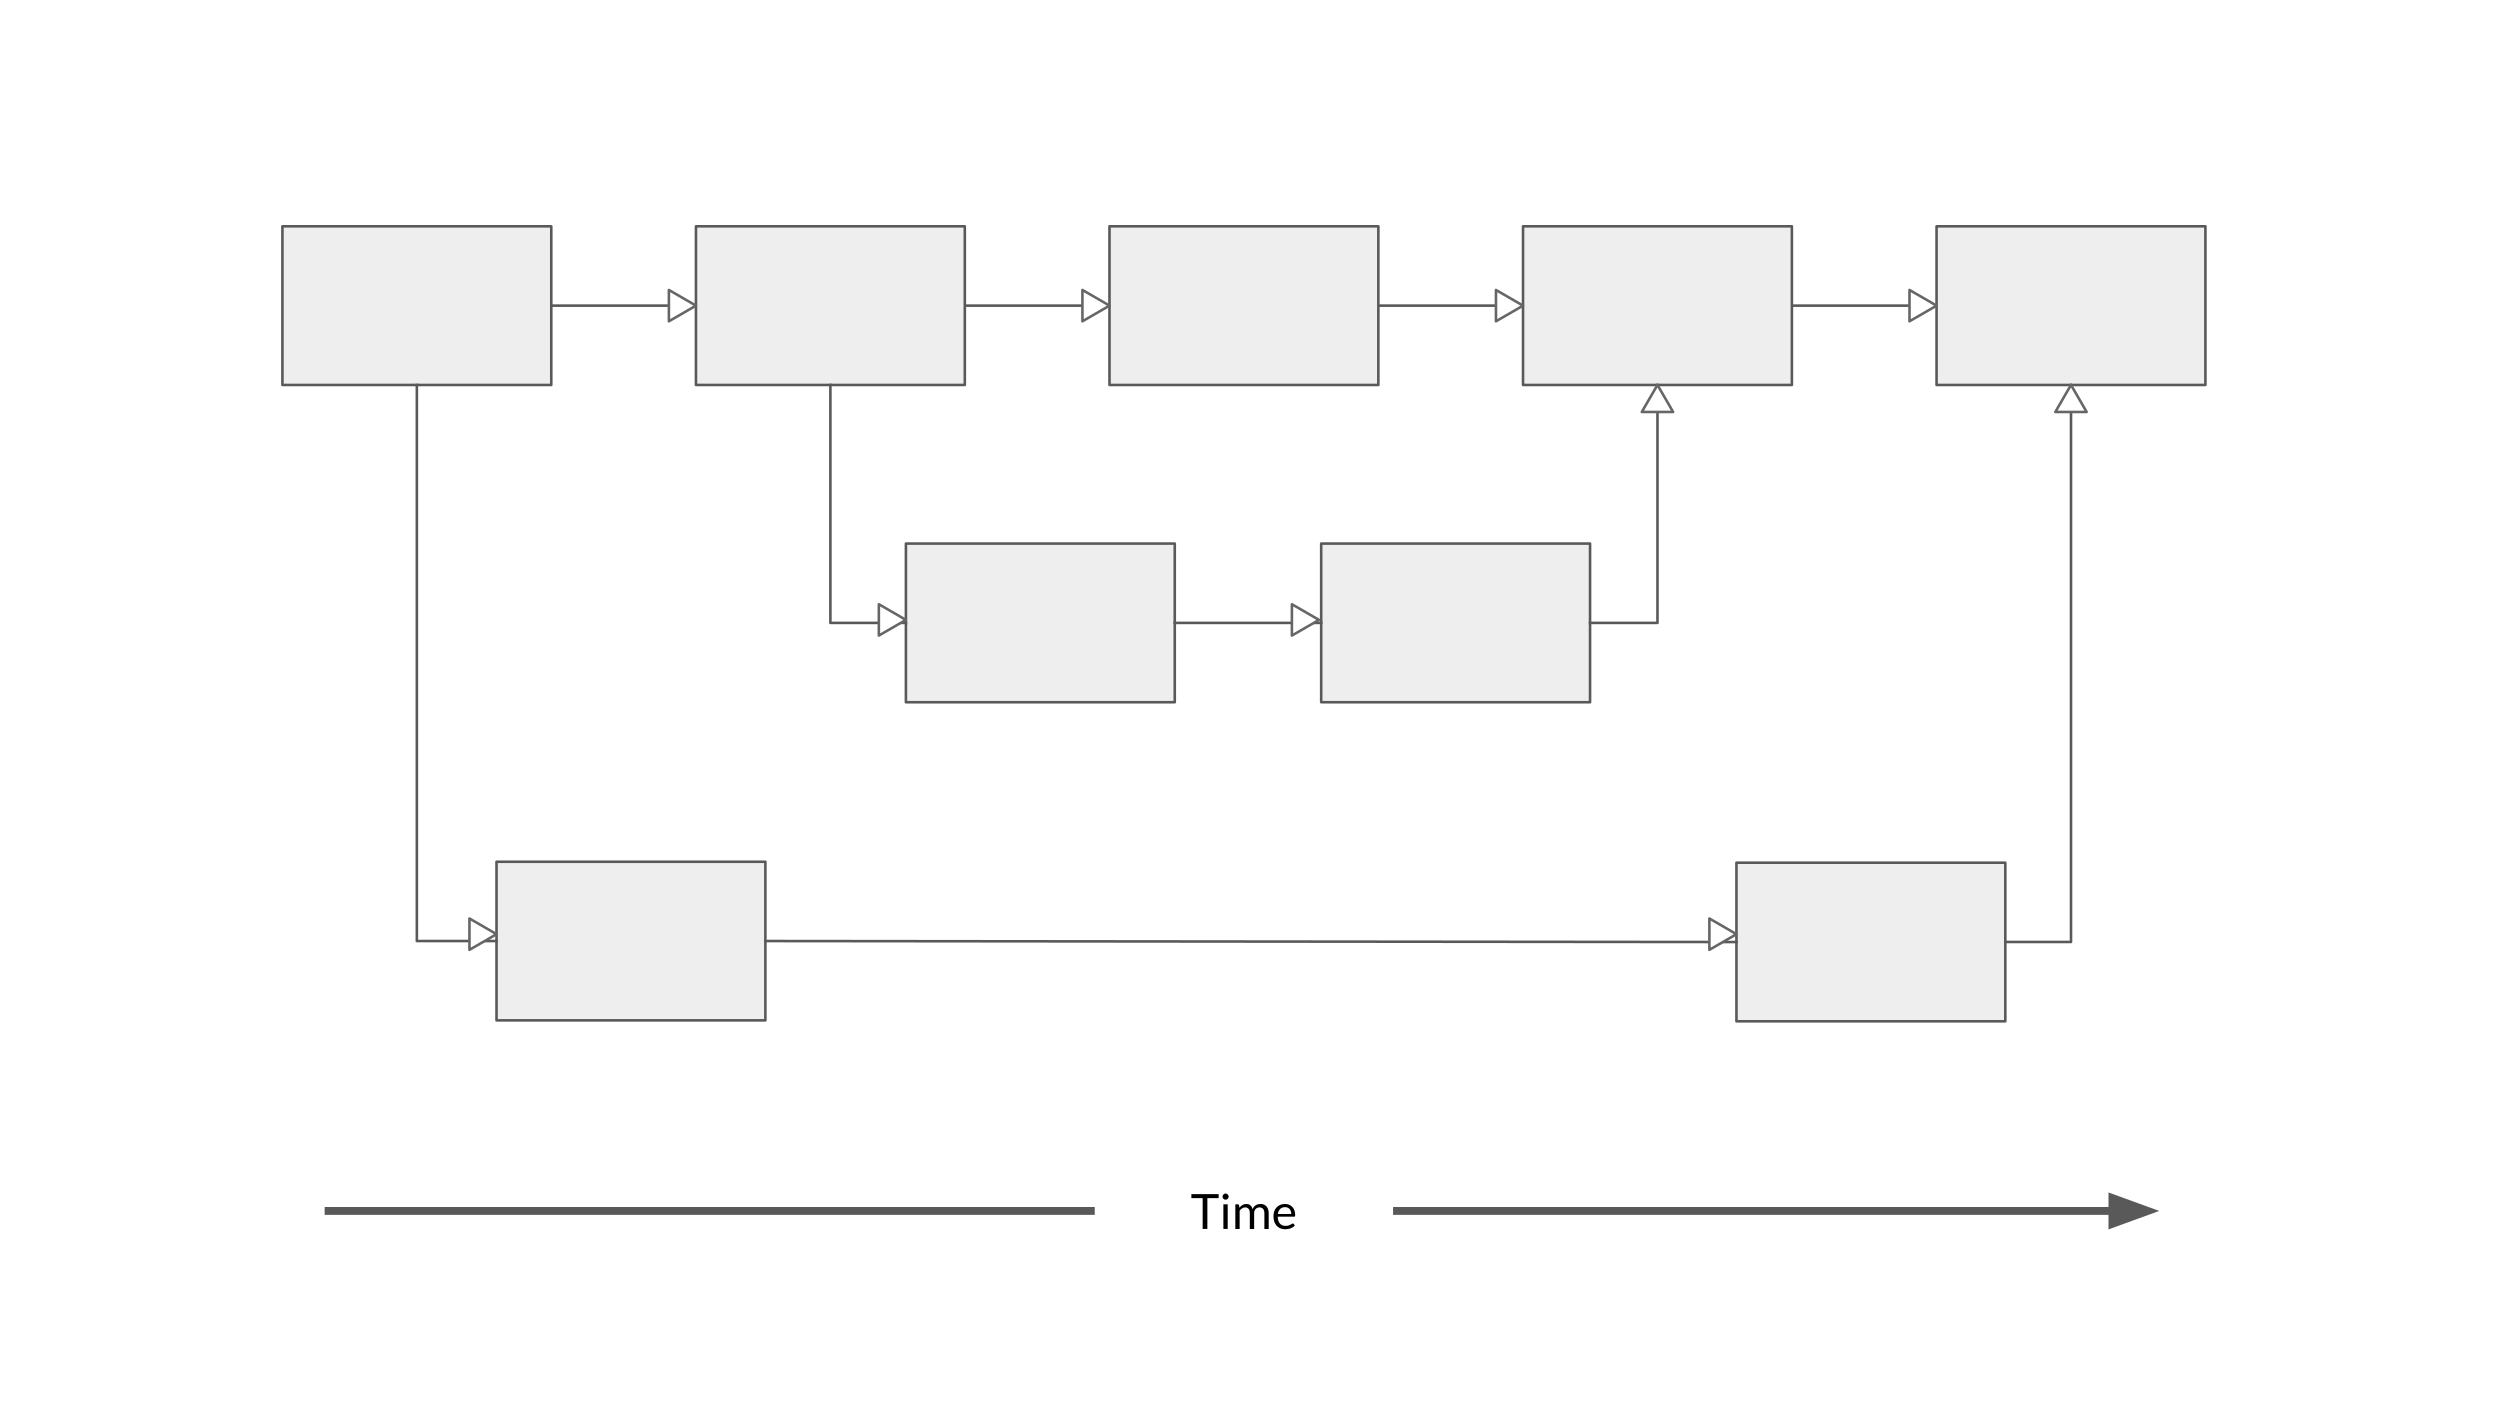 <svg version="1.1" viewBox="0.0 0.0 960.0 540.0" fill="none" stroke="none" stroke-linecap="square" stroke-miterlimit="10" xmlns:xlink="http://www.w3.org/1999/xlink" xmlns="http://www.w3.org/2000/svg"><rect x="0.0" y="0.0" width="960.0" height="540.0" fill="#333333" stroke="none"/><clipPath id="g5f193edc6f_0_0.0"><path d="m0 0l960.0 0l0 540.0l-960.0 0l0 -540.0z" clip-rule="nonzero"/></clipPath><g clip-path="url(#g5f193edc6f_0_0.0)"><path fill="#ffffff" d="m0 0l960.0 0l0 540.0l-960.0 0z" fill-rule="evenodd"/><path fill="#000000" fill-opacity="0.0" d="m211.693 117.362l531.937 0" fill-rule="evenodd"/><path stroke="#595959" stroke-width="1.0" stroke-linejoin="round" stroke-linecap="butt" d="m211.693 117.362l531.937 0" fill-rule="evenodd"/><path fill="#eeeeee" d="m108.449 86.906l103.244 0l0 60.913l-103.244 0z" fill-rule="evenodd"/><path stroke="#595959" stroke-width="1.0" stroke-linejoin="round" stroke-linecap="butt" d="m108.449 86.906l103.244 0l0 60.913l-103.244 0z" fill-rule="evenodd"/><path fill="#eeeeee" d="m267.246 86.906l103.244 0l0 60.913l-103.244 0z" fill-rule="evenodd"/><path stroke="#595959" stroke-width="1.0" stroke-linejoin="round" stroke-linecap="butt" d="m267.246 86.906l103.244 0l0 60.913l-103.244 0z" fill-rule="evenodd"/><path fill="#eeeeee" d="m426.043 86.906l103.244 0l0 60.913l-103.244 0z" fill-rule="evenodd"/><path stroke="#595959" stroke-width="1.0" stroke-linejoin="round" stroke-linecap="butt" d="m426.043 86.906l103.244 0l0 60.913l-103.244 0z" fill-rule="evenodd"/><path fill="#eeeeee" d="m584.841 86.906l103.244 0l0 60.913l-103.244 0z" fill-rule="evenodd"/><path stroke="#595959" stroke-width="1.0" stroke-linejoin="round" stroke-linecap="butt" d="m584.841 86.906l103.244 0l0 60.913l-103.244 0z" fill-rule="evenodd"/><path fill="#eeeeee" d="m743.638 86.906l103.244 0l0 60.913l-103.244 0z" fill-rule="evenodd"/><path stroke="#595959" stroke-width="1.0" stroke-linejoin="round" stroke-linecap="butt" d="m743.638 86.906l103.244 0l0 60.913l-103.244 0z" fill-rule="evenodd"/><path fill="#eeeeee" d="m347.868 208.732l103.244 0l0 60.913l-103.244 0z" fill-rule="evenodd"/><path stroke="#595959" stroke-width="1.0" stroke-linejoin="round" stroke-linecap="butt" d="m347.868 208.732l103.244 0l0 60.913l-103.244 0z" fill-rule="evenodd"/><path fill="#eeeeee" d="m507.334 208.732l103.244 0l0 60.913l-103.244 0z" fill-rule="evenodd"/><path stroke="#595959" stroke-width="1.0" stroke-linejoin="round" stroke-linecap="butt" d="m507.334 208.732l103.244 0l0 60.913l-103.244 0z" fill-rule="evenodd"/><path fill="#eeeeee" d="m190.663 330.906l103.244 0l0 60.913l-103.244 0z" fill-rule="evenodd"/><path stroke="#595959" stroke-width="1.0" stroke-linejoin="round" stroke-linecap="butt" d="m190.663 330.906l103.244 0l0 60.913l-103.244 0z" fill-rule="evenodd"/><path fill="#eeeeee" d="m666.795 331.268l103.244 0l0 60.913l-103.244 0z" fill-rule="evenodd"/><path stroke="#595959" stroke-width="1.0" stroke-linejoin="round" stroke-linecap="butt" d="m666.795 331.268l103.244 0l0 60.913l-103.244 0z" fill-rule="evenodd"/><path fill="#000000" fill-opacity="0.0" d="m160.071 147.819l0 213.543l30.583 0" fill-rule="evenodd"/><path stroke="#595959" stroke-width="1.0" stroke-linejoin="round" stroke-linecap="butt" d="m160.071 147.819l0 213.543l30.583 0" fill-rule="evenodd"/><path fill="#000000" fill-opacity="0.0" d="m770.039 361.724l25.228 0l0 -213.89" fill-rule="evenodd"/><path stroke="#595959" stroke-width="1.0" stroke-linejoin="round" stroke-linecap="butt" d="m770.039 361.724l25.228 0l0 -213.89" fill-rule="evenodd"/><path fill="#000000" fill-opacity="0.0" d="m293.907 361.362l372.882 0.378" fill-rule="evenodd"/><path stroke="#595959" stroke-width="1.0" stroke-linejoin="round" stroke-linecap="butt" d="m293.907 361.362l372.882 0.378" fill-rule="evenodd"/><path fill="#000000" fill-opacity="0.0" d="m318.868 147.819l0 91.37l29.008 0" fill-rule="evenodd"/><path stroke="#595959" stroke-width="1.0" stroke-linejoin="round" stroke-linecap="butt" d="m318.868 147.819l0 91.37l29.008 0" fill-rule="evenodd"/><path fill="#000000" fill-opacity="0.0" d="m610.578 239.189l25.89 0l0 -91.37" fill-rule="evenodd"/><path stroke="#595959" stroke-width="1.0" stroke-linejoin="round" stroke-linecap="butt" d="m610.578 239.189l25.89 0l0 -91.37" fill-rule="evenodd"/><path fill="#000000" fill-opacity="0.0" d="m451.112 239.189l56.22 0" fill-rule="evenodd"/><path stroke="#595959" stroke-width="1.0" stroke-linejoin="round" stroke-linecap="butt" d="m451.112 239.189l56.22 0" fill-rule="evenodd"/><path fill="#ffffff" d="m256.853 111.346l10.394 6.016l-10.394 6.016z" fill-rule="evenodd"/><path stroke="#666666" stroke-width="1.0" stroke-linejoin="round" stroke-linecap="butt" d="m256.853 111.346l10.394 6.016l-10.394 6.016z" fill-rule="evenodd"/><path fill="#ffffff" d="m415.651 111.346l10.394 6.016l-10.394 6.016z" fill-rule="evenodd"/><path stroke="#666666" stroke-width="1.0" stroke-linejoin="round" stroke-linecap="butt" d="m415.651 111.346l10.394 6.016l-10.394 6.016z" fill-rule="evenodd"/><path fill="#ffffff" d="m574.449 111.346l10.394 6.016l-10.394 6.016z" fill-rule="evenodd"/><path stroke="#666666" stroke-width="1.0" stroke-linejoin="round" stroke-linecap="butt" d="m574.449 111.346l10.394 6.016l-10.394 6.016z" fill-rule="evenodd"/><path fill="#ffffff" d="m733.247 111.346l10.394 6.016l-10.394 6.016z" fill-rule="evenodd"/><path stroke="#666666" stroke-width="1.0" stroke-linejoin="round" stroke-linecap="butt" d="m733.247 111.346l10.394 6.016l-10.394 6.016z" fill-rule="evenodd"/><path fill="#ffffff" d="m656.402 352.701l10.394 6.016l-10.394 6.016z" fill-rule="evenodd"/><path stroke="#666666" stroke-width="1.0" stroke-linejoin="round" stroke-linecap="butt" d="m656.402 352.701l10.394 6.016l-10.394 6.016z" fill-rule="evenodd"/><path fill="#ffffff" d="m496.089 232.024l10.394 6.016l-10.394 6.016z" fill-rule="evenodd"/><path stroke="#666666" stroke-width="1.0" stroke-linejoin="round" stroke-linecap="butt" d="m496.089 232.024l10.394 6.016l-10.394 6.016z" fill-rule="evenodd"/><path fill="#ffffff" d="m337.475 232.024l10.394 6.016l-10.394 6.016z" fill-rule="evenodd"/><path stroke="#666666" stroke-width="1.0" stroke-linejoin="round" stroke-linecap="butt" d="m337.475 232.024l10.394 6.016l-10.394 6.016z" fill-rule="evenodd"/><path fill="#ffffff" d="m180.27 352.701l10.394 6.016l-10.394 6.016z" fill-rule="evenodd"/><path stroke="#666666" stroke-width="1.0" stroke-linejoin="round" stroke-linecap="butt" d="m180.27 352.701l10.394 6.016l-10.394 6.016z" fill-rule="evenodd"/><path fill="#ffffff" d="m630.447 158.197l6.016 -10.394l6.016 10.394z" fill-rule="evenodd"/><path stroke="#666666" stroke-width="1.0" stroke-linejoin="round" stroke-linecap="butt" d="m630.447 158.197l6.016 -10.394l6.016 10.394z" fill-rule="evenodd"/><path fill="#ffffff" d="m789.243 158.197l6.016 -10.394l6.016 10.394z" fill-rule="evenodd"/><path stroke="#666666" stroke-width="1.0" stroke-linejoin="round" stroke-linecap="butt" d="m789.243 158.197l6.016 -10.394l6.016 10.394z" fill-rule="evenodd"/><path fill="#000000" fill-opacity="0.0" d="m126.165 465.0l702.992 0" fill-rule="evenodd"/><path stroke="#595959" stroke-width="3.0" stroke-linejoin="round" stroke-linecap="butt" d="m126.165 465.0l684.992 0" fill-rule="evenodd"/><path fill="#595959" stroke="#595959" stroke-width="3.0" stroke-linecap="butt" d="m811.158 469.955l13.614 -4.955l-13.614 -4.955z" fill-rule="evenodd"/><path fill="#ffffff" d="m420.386 445.0l114.551 0l0 40.0l-114.551 0z" fill-rule="evenodd"/><path fill="#000000" d="m467.958 458.545l0 1.531l-4.328 0l0 11.844l-1.812 0l0 -11.844l-4.328 0l0 -1.531l10.469 0zm3.476 3.922l0 9.453l-1.656 0l0 -9.453l1.656 0zm0.375 -2.969q0 0.25 -0.094 0.469q-0.094 0.203 -0.266 0.375q-0.156 0.156 -0.375 0.25q-0.219 0.094 -0.453 0.094q-0.25 0 -0.469 -0.094q-0.203 -0.094 -0.359 -0.25q-0.156 -0.172 -0.25 -0.375q-0.094 -0.219 -0.094 -0.469q0 -0.234 0.094 -0.453q0.094 -0.219 0.25 -0.375q0.156 -0.172 0.359 -0.266q0.219 -0.094 0.469 -0.094q0.234 0 0.453 0.094q0.219 0.094 0.375 0.266q0.172 0.156 0.266 0.375q0.094 0.219 0.094 0.453zm2.557 12.422l0 -9.453l0.984 0q0.359 0 0.453 0.344l0.125 0.969q0.516 -0.641 1.156 -1.047q0.656 -0.406 1.516 -0.406q0.969 0 1.562 0.531q0.594 0.531 0.844 1.438q0.203 -0.516 0.516 -0.891q0.328 -0.375 0.719 -0.609q0.406 -0.25 0.859 -0.359q0.453 -0.109 0.922 -0.109q0.75 0 1.328 0.234q0.578 0.234 0.984 0.703q0.406 0.453 0.625 1.125q0.219 0.656 0.219 1.516l0 6.016l-1.656 0l0 -6.016q0 -1.109 -0.5 -1.688q-0.484 -0.578 -1.406 -0.578q-0.406 0 -0.781 0.156q-0.359 0.141 -0.641 0.422q-0.281 0.281 -0.453 0.703q-0.156 0.422 -0.156 0.984l0 6.016l-1.656 0l0 -6.016q0 -1.141 -0.469 -1.703q-0.453 -0.562 -1.328 -0.562q-0.609 0 -1.141 0.344q-0.531 0.328 -0.969 0.891l0 7.047l-1.656 0zm19.067 -9.594q0.844 0 1.562 0.281q0.719 0.281 1.234 0.828q0.531 0.531 0.812 1.328q0.297 0.781 0.297 1.781q0 0.391 -0.078 0.531q-0.078 0.125 -0.312 0.125l-6.297 0q0.016 0.891 0.234 1.562q0.234 0.656 0.625 1.109q0.391 0.438 0.938 0.656q0.547 0.219 1.203 0.219q0.625 0 1.078 -0.141q0.453 -0.156 0.781 -0.312q0.328 -0.172 0.547 -0.312q0.219 -0.156 0.375 -0.156q0.219 0 0.328 0.156l0.469 0.609q-0.312 0.375 -0.75 0.656q-0.422 0.266 -0.922 0.453q-0.484 0.172 -1.016 0.25q-0.516 0.094 -1.016 0.094q-0.984 0 -1.812 -0.328q-0.828 -0.328 -1.438 -0.969q-0.594 -0.641 -0.938 -1.578q-0.328 -0.938 -0.328 -2.172q0 -0.984 0.297 -1.844q0.312 -0.859 0.875 -1.484q0.578 -0.625 1.391 -0.984q0.828 -0.359 1.859 -0.359zm0.031 1.219q-1.203 0 -1.891 0.703q-0.688 0.688 -0.859 1.922l5.141 0q0 -0.578 -0.172 -1.062q-0.156 -0.484 -0.469 -0.828q-0.297 -0.359 -0.75 -0.547q-0.438 -0.188 -1.0 -0.188z" fill-rule="nonzero"/></g></svg>
